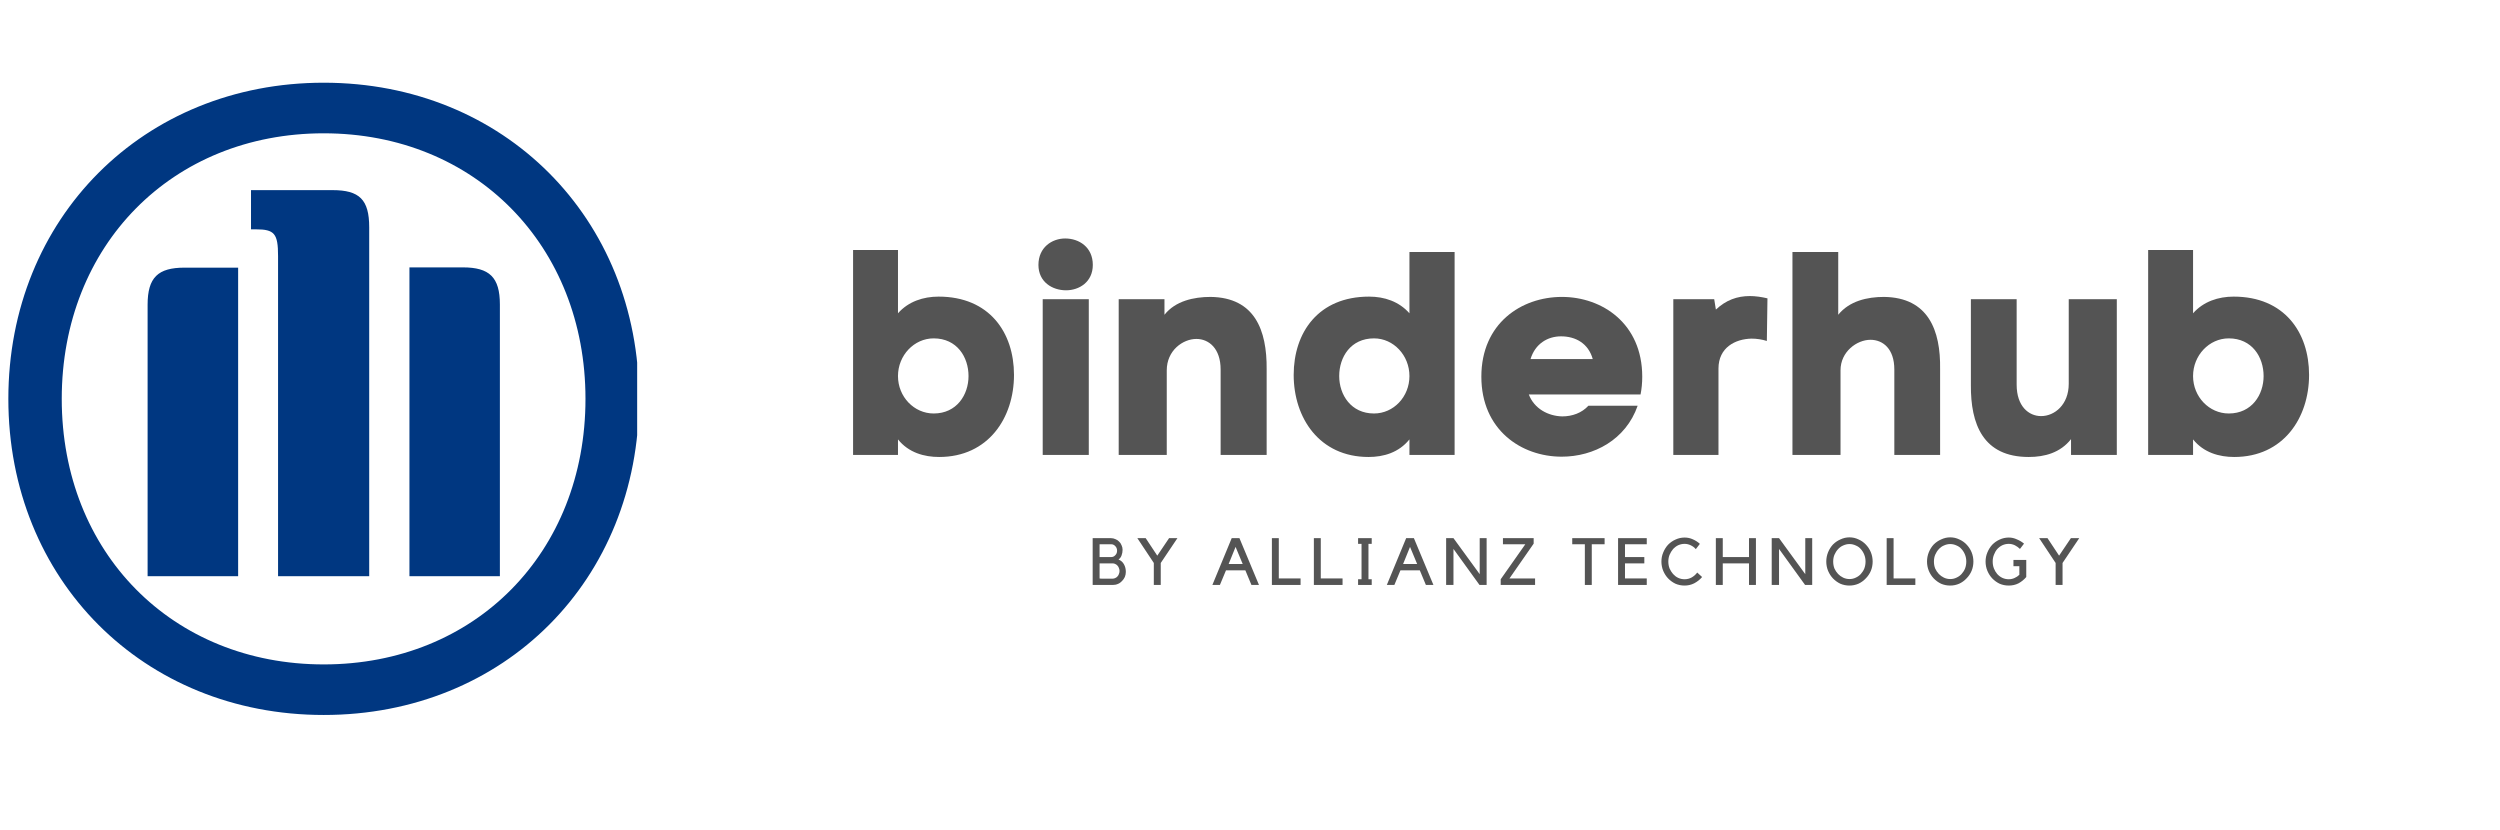 <svg xmlns="http://www.w3.org/2000/svg" xmlns:xlink="http://www.w3.org/1999/xlink" width="256" zoomAndPan="magnify" viewBox="0 0 192 63.75" height="85" preserveAspectRatio="xMidYMid meet" version="1.0"><defs><g/><clipPath id="id1"><path d="M 0.375 6.352 L 48.934 6.352 L 48.934 54.91 L 0.375 54.91 Z M 0.375 6.352 " clip-rule="nonzero"/></clipPath></defs><g clip-path="url(#id1)"><path fill="#003781" d="M 28.355 44.254 L 28.355 17.457 C 28.355 15.324 27.602 14.602 25.535 14.602 L 19.277 14.602 L 19.277 17.613 L 19.652 17.613 C 21.078 17.613 21.355 17.938 21.355 19.66 L 21.355 44.254 Z M 31.445 44.254 L 38.391 44.254 L 38.391 23.383 C 38.391 21.289 37.586 20.535 35.547 20.535 L 31.445 20.535 Z M 18.289 44.254 L 18.289 20.555 L 14.172 20.555 C 12.133 20.555 11.336 21.309 11.336 23.402 L 11.336 44.254 Z M 44.965 30.633 C 44.965 42.441 36.496 51.027 24.863 51.027 C 13.234 51.027 4.742 42.441 4.742 30.633 C 4.742 18.824 13.227 10.238 24.863 10.238 C 36.5 10.238 44.965 18.875 44.965 30.633 M 49.078 30.633 C 49.078 16.746 38.719 6.352 24.863 6.352 C 11.012 6.352 0.641 16.746 0.641 30.633 C 0.641 44.516 11 54.91 24.863 54.91 C 38.727 54.91 49.078 44.551 49.078 30.633 " fill-opacity="1" fill-rule="nonzero"/></g><g fill="#545454" fill-opacity="1"><g transform="translate(64.875, 34.94)"><g><path d="M 7.207 -12.16 C 6.035 -12.16 4.887 -11.785 4.09 -10.879 L 4.09 -15.742 L 0.641 -15.742 L 0.641 0 L 4.09 0 L 4.09 -1.195 C 4.906 -0.176 6.102 0.156 7.25 0.156 C 11.031 0.156 13 -2.852 13 -6.145 C 13 -9.418 11.098 -12.16 7.207 -12.16 Z M 6.832 -3.184 C 5.328 -3.184 4.09 -4.465 4.09 -6.059 C 4.09 -7.648 5.328 -8.953 6.832 -8.953 C 8.621 -8.953 9.508 -7.516 9.508 -6.059 C 9.508 -4.621 8.602 -3.184 6.832 -3.184 Z M 6.832 -3.184 "/></g></g></g><g fill="#545454" fill-opacity="1"><g transform="translate(79.264, 34.94)"><g><path d="M 0.488 -14.594 C 0.488 -13.289 1.547 -12.645 2.609 -12.645 C 3.625 -12.645 4.664 -13.289 4.664 -14.594 C 4.664 -15.961 3.605 -16.625 2.543 -16.625 C 1.527 -16.625 0.488 -15.941 0.488 -14.594 Z M 0.816 -11.961 L 4.355 -11.961 L 4.355 0 L 0.816 0 Z M 0.816 -11.961 "/></g></g></g><g fill="#545454" fill-opacity="1"><g transform="translate(85.408, 34.94)"><g><path d="M 4.023 -10.766 L 4.023 -11.961 L 0.508 -11.961 L 0.508 0 L 4.199 0 L 4.199 -6.5 C 4.199 -8.027 5.438 -8.91 6.477 -8.91 C 7.43 -8.91 8.336 -8.18 8.336 -6.566 L 8.336 0 L 11.871 0 L 11.871 -6.59 C 11.895 -9.574 10.965 -12.094 7.562 -12.137 C 6.277 -12.137 4.863 -11.828 4.023 -10.766 Z M 4.023 -10.766 "/></g></g></g><g fill="#545454" fill-opacity="1"><g transform="translate(99.046, 34.94)"><g><path d="M 6.102 -12.16 C 2.211 -12.16 0.309 -9.418 0.309 -6.145 C 0.309 -2.852 2.277 0.156 6.059 0.156 C 7.207 0.156 8.379 -0.176 9.199 -1.195 L 9.199 0 L 12.668 0 L 12.668 -15.586 L 9.199 -15.586 L 9.199 -10.879 C 8.402 -11.785 7.273 -12.16 6.102 -12.16 Z M 6.477 -3.184 C 4.711 -3.184 3.805 -4.621 3.805 -6.059 C 3.805 -7.516 4.688 -8.953 6.477 -8.953 C 7.98 -8.953 9.199 -7.648 9.199 -6.059 C 9.199 -4.465 7.98 -3.184 6.477 -3.184 Z M 6.477 -3.184 "/></g></g></g><g fill="#545454" fill-opacity="1"><g transform="translate(113.479, 34.94)"><g><path d="M 12.645 -6.012 C 12.645 -10.105 9.551 -12.137 6.477 -12.137 C 3.359 -12.137 0.289 -10.105 0.289 -6.012 C 0.289 -1.922 3.359 0.133 6.457 0.133 C 8.934 0.133 11.387 -1.172 12.293 -3.781 L 8.512 -3.781 C 8.004 -3.227 7.273 -2.961 6.5 -2.961 C 5.438 -2.984 4.355 -3.539 3.934 -4.645 L 12.516 -4.645 C 12.602 -5.086 12.645 -5.527 12.645 -6.012 Z M 8.844 -7.363 L 4.066 -7.363 C 4.422 -8.535 5.371 -9.109 6.41 -9.109 C 7.539 -9.109 8.512 -8.555 8.844 -7.363 Z M 8.844 -7.363 "/></g></g></g><g fill="#545454" fill-opacity="1"><g transform="translate(127.846, 34.94)"><g><path d="M 3.934 -11.164 L 3.805 -11.961 L 0.664 -11.961 L 0.664 0 L 4.133 0 L 4.133 -6.633 C 4.133 -8.246 5.418 -8.91 6.676 -8.934 C 7.074 -8.934 7.496 -8.867 7.848 -8.754 L 7.895 -12.027 C 7.43 -12.137 6.965 -12.203 6.543 -12.203 C 5.57 -12.203 4.711 -11.895 3.934 -11.164 Z M 3.934 -11.164 "/></g></g></g><g fill="#545454" fill-opacity="1"><g transform="translate(137.129, 34.94)"><g><path d="M 4.047 -10.766 L 4.047 -15.586 L 0.531 -15.586 L 0.531 0 L 4.223 0 L 4.223 -6.5 C 4.223 -7.938 5.484 -8.844 6.523 -8.844 C 7.473 -8.844 8.355 -8.16 8.355 -6.566 L 8.355 0 L 11.871 0 L 11.871 -6.59 C 11.918 -9.574 10.965 -12.094 7.562 -12.137 C 6.277 -12.137 4.906 -11.828 4.047 -10.766 Z M 4.047 -10.766 "/></g></g></g><g fill="#545454" fill-opacity="1"><g transform="translate(150.766, 34.94)"><g><path d="M 8.289 -1.215 L 8.289 0 L 11.805 0 L 11.805 -11.961 L 8.113 -11.961 L 8.113 -5.461 C 8.113 -3.867 7.031 -2.984 5.992 -2.984 C 5.039 -2.984 4.113 -3.738 4.113 -5.395 L 4.113 -11.961 L 0.598 -11.961 L 0.598 -5.371 C 0.574 -2.367 1.527 0.156 5.039 0.156 C 6.277 0.156 7.473 -0.176 8.289 -1.215 Z M 8.289 -1.215 "/></g></g></g><g fill="#545454" fill-opacity="1"><g transform="translate(164.337, 34.94)"><g><path d="M 7.207 -12.16 C 6.035 -12.16 4.887 -11.785 4.09 -10.879 L 4.09 -15.742 L 0.641 -15.742 L 0.641 0 L 4.09 0 L 4.09 -1.195 C 4.906 -0.176 6.102 0.156 7.25 0.156 C 11.031 0.156 13 -2.852 13 -6.145 C 13 -9.418 11.098 -12.16 7.207 -12.16 Z M 6.832 -3.184 C 5.328 -3.184 4.09 -4.465 4.09 -6.059 C 4.09 -7.648 5.328 -8.953 6.832 -8.953 C 8.621 -8.953 9.508 -7.516 9.508 -6.059 C 9.508 -4.621 8.602 -3.184 6.832 -3.184 Z M 6.832 -3.184 "/></g></g></g><g fill="#545454" fill-opacity="1"><g transform="translate(83.636, 44.924)"><g><path d="M 2.828 -1 C 2.828 -0.863 2.801 -0.734 2.75 -0.609 C 2.695 -0.492 2.625 -0.391 2.531 -0.297 C 2.445 -0.203 2.344 -0.129 2.219 -0.078 C 2.094 -0.023 1.961 0 1.828 0 L 0.281 0 L 0.281 -3.594 L 1.688 -3.594 C 1.812 -3.594 1.926 -3.566 2.031 -3.516 C 2.145 -3.473 2.238 -3.41 2.312 -3.328 C 2.395 -3.254 2.457 -3.16 2.5 -3.047 C 2.551 -2.941 2.578 -2.828 2.578 -2.703 C 2.578 -2.547 2.551 -2.398 2.5 -2.266 C 2.457 -2.141 2.379 -2.035 2.266 -1.953 C 2.453 -1.879 2.594 -1.754 2.688 -1.578 C 2.781 -1.41 2.828 -1.219 2.828 -1 Z M 0.812 -2.141 C 0.945 -2.141 1.07 -2.141 1.188 -2.141 L 1.703 -2.141 C 1.828 -2.141 1.93 -2.188 2.016 -2.281 C 2.109 -2.375 2.156 -2.488 2.156 -2.625 C 2.156 -2.77 2.109 -2.891 2.016 -2.984 C 1.93 -3.078 1.828 -3.125 1.703 -3.125 L 0.812 -3.125 Z M 0.812 -0.5 C 0.832 -0.488 0.883 -0.484 0.969 -0.484 L 1.828 -0.484 C 1.891 -0.484 1.953 -0.5 2.016 -0.531 C 2.086 -0.562 2.145 -0.602 2.188 -0.656 C 2.238 -0.707 2.273 -0.77 2.297 -0.844 C 2.328 -0.914 2.344 -0.992 2.344 -1.078 C 2.344 -1.148 2.328 -1.223 2.297 -1.297 C 2.273 -1.367 2.238 -1.43 2.188 -1.484 C 2.145 -1.535 2.086 -1.578 2.016 -1.609 C 1.953 -1.641 1.891 -1.656 1.828 -1.656 L 0.812 -1.656 Z M 0.812 -0.5 "/></g></g></g><g fill="#545454" fill-opacity="1"><g transform="translate(87.301, 44.924)"><g><path d="M 1.312 -1.688 L 0.047 -3.594 L 0.688 -3.594 L 1.578 -2.25 L 2.484 -3.594 L 3.125 -3.594 L 1.844 -1.688 L 1.844 0 L 1.312 0 Z M 1.312 -1.688 "/></g></g></g><g fill="#545454" fill-opacity="1"><g transform="translate(91.104, 44.924)"><g/></g></g><g fill="#545454" fill-opacity="1"><g transform="translate(93.048, 44.924)"><g><path d="M 0.641 0 L 0.062 0 L 1.547 -3.594 L 2.141 -3.594 L 3.641 0 L 3.062 0 L 2.594 -1.125 L 1.109 -1.125 Z M 1.312 -1.609 L 2.391 -1.609 L 1.844 -2.922 Z M 1.312 -1.609 "/></g></g></g><g fill="#545454" fill-opacity="1"><g transform="translate(97.384, 44.924)"><g><path d="M 0.297 0 L 0.297 -3.594 L 0.828 -3.594 L 0.828 -0.5 L 2.5 -0.5 L 2.5 0 Z M 0.297 0 "/></g></g></g><g fill="#545454" fill-opacity="1"><g transform="translate(100.608, 44.924)"><g><path d="M 0.297 0 L 0.297 -3.594 L 0.828 -3.594 L 0.828 -0.5 L 2.5 -0.5 L 2.5 0 Z M 0.297 0 "/></g></g></g><g fill="#545454" fill-opacity="1"><g transform="translate(103.832, 44.924)"><g><path d="M 1.266 -3.156 L 1.266 -0.438 L 1.516 -0.438 L 1.516 0 L 0.469 0 L 0.469 -0.438 L 0.734 -0.438 L 0.734 -3.156 L 0.469 -3.156 L 0.469 -3.594 L 1.516 -3.594 L 1.516 -3.156 Z M 1.266 -3.156 "/></g></g></g><g fill="#545454" fill-opacity="1"><g transform="translate(106.446, 44.924)"><g><path d="M 0.641 0 L 0.062 0 L 1.547 -3.594 L 2.141 -3.594 L 3.641 0 L 3.062 0 L 2.594 -1.125 L 1.109 -1.125 Z M 1.312 -1.609 L 2.391 -1.609 L 1.844 -2.922 Z M 1.312 -1.609 "/></g></g></g><g fill="#545454" fill-opacity="1"><g transform="translate(110.782, 44.924)"><g><path d="M 3.391 -3.594 L 3.391 0 L 2.844 0 L 0.844 -2.766 L 0.844 0 L 0.281 0 L 0.281 -3.594 L 0.844 -3.594 L 2.859 -0.828 L 2.859 -3.594 Z M 3.391 -3.594 "/></g></g></g><g fill="#545454" fill-opacity="1"><g transform="translate(115.082, 44.924)"><g><path d="M 0.172 0 L 0.172 -0.438 L 2.062 -3.125 L 0.344 -3.125 L 0.344 -3.594 L 2.703 -3.594 L 2.703 -3.172 L 0.844 -0.5 L 2.812 -0.5 L 2.812 0 Z M 0.172 0 "/></g></g></g><g fill="#545454" fill-opacity="1"><g transform="translate(118.773, 44.924)"><g/></g></g><g fill="#545454" fill-opacity="1"><g transform="translate(120.717, 44.924)"><g><path d="M 1 -3.125 L 0.031 -3.125 L 0.031 -3.594 L 2.516 -3.594 L 2.516 -3.125 L 1.531 -3.125 L 1.531 0 L 1 0 Z M 1 -3.125 "/></g></g></g><g fill="#545454" fill-opacity="1"><g transform="translate(123.987, 44.924)"><g><path d="M 2.484 -3.594 L 2.484 -3.125 L 0.812 -3.125 L 0.812 -2.141 L 2.297 -2.141 L 2.297 -1.656 L 0.812 -1.656 L 0.812 -0.5 L 2.484 -0.5 L 2.484 0 L 0.281 0 L 0.281 -3.594 Z M 2.484 -3.594 "/></g></g></g><g fill="#545454" fill-opacity="1"><g transform="translate(127.394, 44.924)"><g><path d="M 1.984 -0.438 C 2.18 -0.438 2.363 -0.484 2.531 -0.578 C 2.695 -0.672 2.836 -0.797 2.953 -0.953 L 3.328 -0.609 C 3.16 -0.41 2.957 -0.25 2.719 -0.125 C 2.488 -0.008 2.242 0.047 1.984 0.047 C 1.734 0.047 1.5 0 1.281 -0.094 C 1.07 -0.195 0.883 -0.332 0.719 -0.5 C 0.562 -0.664 0.438 -0.859 0.344 -1.078 C 0.25 -1.305 0.203 -1.547 0.203 -1.797 C 0.203 -2.047 0.25 -2.281 0.344 -2.5 C 0.438 -2.727 0.562 -2.926 0.719 -3.094 C 0.883 -3.258 1.07 -3.391 1.281 -3.484 C 1.5 -3.586 1.734 -3.641 1.984 -3.641 C 2.211 -3.641 2.426 -3.594 2.625 -3.5 C 2.82 -3.414 3 -3.301 3.156 -3.156 L 2.844 -2.75 C 2.738 -2.875 2.609 -2.973 2.453 -3.047 C 2.305 -3.117 2.148 -3.156 1.984 -3.156 C 1.805 -3.156 1.641 -3.117 1.484 -3.047 C 1.336 -2.973 1.207 -2.875 1.094 -2.75 C 0.988 -2.625 0.898 -2.477 0.828 -2.312 C 0.766 -2.156 0.734 -1.984 0.734 -1.797 C 0.734 -1.609 0.766 -1.43 0.828 -1.266 C 0.898 -1.109 0.988 -0.969 1.094 -0.844 C 1.207 -0.719 1.336 -0.617 1.484 -0.547 C 1.641 -0.473 1.805 -0.438 1.984 -0.438 Z M 1.984 -0.438 "/></g></g></g><g fill="#545454" fill-opacity="1"><g transform="translate(131.496, 44.924)"><g><path d="M 2.828 -3.594 L 3.359 -3.594 L 3.359 0 L 2.828 0 L 2.828 -1.656 L 0.812 -1.656 L 0.812 0 L 0.281 0 L 0.281 -3.594 L 0.812 -3.594 L 0.812 -2.141 L 2.828 -2.141 Z M 2.828 -3.594 "/></g></g></g><g fill="#545454" fill-opacity="1"><g transform="translate(135.786, 44.924)"><g><path d="M 3.391 -3.594 L 3.391 0 L 2.844 0 L 0.844 -2.766 L 0.844 0 L 0.281 0 L 0.281 -3.594 L 0.844 -3.594 L 2.859 -0.828 L 2.859 -3.594 Z M 3.391 -3.594 "/></g></g></g><g fill="#545454" fill-opacity="1"><g transform="translate(140.086, 44.924)"><g><path d="M 1.953 -3.656 C 2.203 -3.656 2.43 -3.602 2.641 -3.5 C 2.859 -3.406 3.047 -3.273 3.203 -3.109 C 3.367 -2.941 3.5 -2.742 3.594 -2.516 C 3.688 -2.285 3.734 -2.047 3.734 -1.797 C 3.734 -1.547 3.688 -1.305 3.594 -1.078 C 3.5 -0.859 3.367 -0.664 3.203 -0.5 C 3.047 -0.332 2.859 -0.195 2.641 -0.094 C 2.422 0 2.191 0.047 1.953 0.047 C 1.703 0.047 1.469 0 1.25 -0.094 C 1.039 -0.195 0.852 -0.332 0.688 -0.5 C 0.531 -0.664 0.406 -0.859 0.312 -1.078 C 0.219 -1.305 0.172 -1.547 0.172 -1.797 C 0.172 -2.047 0.219 -2.285 0.312 -2.516 C 0.406 -2.742 0.531 -2.941 0.688 -3.109 C 0.852 -3.273 1.047 -3.406 1.266 -3.5 C 1.484 -3.602 1.711 -3.656 1.953 -3.656 Z M 1.953 -0.453 C 2.129 -0.453 2.289 -0.488 2.438 -0.562 C 2.594 -0.633 2.723 -0.727 2.828 -0.844 C 2.941 -0.969 3.031 -1.109 3.094 -1.266 C 3.156 -1.43 3.188 -1.609 3.188 -1.797 C 3.188 -1.984 3.156 -2.156 3.094 -2.312 C 3.031 -2.477 2.941 -2.625 2.828 -2.75 C 2.723 -2.875 2.594 -2.969 2.438 -3.031 C 2.289 -3.102 2.129 -3.141 1.953 -3.141 C 1.785 -3.141 1.625 -3.102 1.469 -3.031 C 1.32 -2.969 1.191 -2.875 1.078 -2.75 C 0.961 -2.625 0.867 -2.477 0.797 -2.312 C 0.734 -2.156 0.703 -1.984 0.703 -1.797 C 0.703 -1.609 0.734 -1.43 0.797 -1.266 C 0.867 -1.109 0.961 -0.969 1.078 -0.844 C 1.191 -0.727 1.32 -0.633 1.469 -0.562 C 1.625 -0.488 1.785 -0.453 1.953 -0.453 Z M 1.953 -0.453 "/></g></g></g><g fill="#545454" fill-opacity="1"><g transform="translate(144.599, 44.924)"><g><path d="M 0.297 0 L 0.297 -3.594 L 0.828 -3.594 L 0.828 -0.5 L 2.5 -0.5 L 2.5 0 Z M 0.297 0 "/></g></g></g><g fill="#545454" fill-opacity="1"><g transform="translate(147.823, 44.924)"><g><path d="M 1.953 -3.656 C 2.203 -3.656 2.43 -3.602 2.641 -3.5 C 2.859 -3.406 3.047 -3.273 3.203 -3.109 C 3.367 -2.941 3.5 -2.742 3.594 -2.516 C 3.688 -2.285 3.734 -2.047 3.734 -1.797 C 3.734 -1.547 3.688 -1.305 3.594 -1.078 C 3.5 -0.859 3.367 -0.664 3.203 -0.5 C 3.047 -0.332 2.859 -0.195 2.641 -0.094 C 2.422 0 2.191 0.047 1.953 0.047 C 1.703 0.047 1.469 0 1.25 -0.094 C 1.039 -0.195 0.852 -0.332 0.688 -0.5 C 0.531 -0.664 0.406 -0.859 0.312 -1.078 C 0.219 -1.305 0.172 -1.547 0.172 -1.797 C 0.172 -2.047 0.219 -2.285 0.312 -2.516 C 0.406 -2.742 0.531 -2.941 0.688 -3.109 C 0.852 -3.273 1.047 -3.406 1.266 -3.5 C 1.484 -3.602 1.711 -3.656 1.953 -3.656 Z M 1.953 -0.453 C 2.129 -0.453 2.289 -0.488 2.438 -0.562 C 2.594 -0.633 2.723 -0.727 2.828 -0.844 C 2.941 -0.969 3.031 -1.109 3.094 -1.266 C 3.156 -1.43 3.188 -1.609 3.188 -1.797 C 3.188 -1.984 3.156 -2.156 3.094 -2.312 C 3.031 -2.477 2.941 -2.625 2.828 -2.75 C 2.723 -2.875 2.594 -2.969 2.438 -3.031 C 2.289 -3.102 2.129 -3.141 1.953 -3.141 C 1.785 -3.141 1.625 -3.102 1.469 -3.031 C 1.32 -2.969 1.191 -2.875 1.078 -2.75 C 0.961 -2.625 0.867 -2.477 0.797 -2.312 C 0.734 -2.156 0.703 -1.984 0.703 -1.797 C 0.703 -1.609 0.734 -1.43 0.797 -1.266 C 0.867 -1.109 0.961 -0.969 1.078 -0.844 C 1.191 -0.727 1.32 -0.633 1.469 -0.562 C 1.625 -0.488 1.785 -0.453 1.953 -0.453 Z M 1.953 -0.453 "/></g></g></g><g fill="#545454" fill-opacity="1"><g transform="translate(152.336, 44.924)"><g><path d="M 2.297 -1.922 L 3.281 -1.922 L 3.281 -0.609 C 3.113 -0.41 2.914 -0.25 2.688 -0.125 C 2.457 -0.008 2.207 0.047 1.938 0.047 C 1.688 0.047 1.453 0 1.234 -0.094 C 1.023 -0.195 0.836 -0.332 0.672 -0.5 C 0.516 -0.664 0.391 -0.859 0.297 -1.078 C 0.203 -1.305 0.156 -1.547 0.156 -1.797 C 0.156 -2.047 0.203 -2.281 0.297 -2.5 C 0.391 -2.727 0.516 -2.926 0.672 -3.094 C 0.836 -3.258 1.023 -3.391 1.234 -3.484 C 1.453 -3.586 1.688 -3.641 1.938 -3.641 C 2.156 -3.641 2.363 -3.594 2.562 -3.5 C 2.77 -3.414 2.953 -3.305 3.109 -3.172 L 2.797 -2.766 C 2.68 -2.879 2.551 -2.973 2.406 -3.047 C 2.258 -3.117 2.102 -3.156 1.938 -3.156 C 1.758 -3.156 1.594 -3.117 1.438 -3.047 C 1.289 -2.973 1.16 -2.875 1.047 -2.75 C 0.941 -2.625 0.859 -2.477 0.797 -2.312 C 0.734 -2.156 0.703 -1.984 0.703 -1.797 C 0.703 -1.609 0.734 -1.43 0.797 -1.266 C 0.859 -1.109 0.941 -0.969 1.047 -0.844 C 1.16 -0.719 1.289 -0.617 1.438 -0.547 C 1.594 -0.473 1.758 -0.438 1.938 -0.438 C 2.094 -0.438 2.238 -0.469 2.375 -0.531 C 2.52 -0.594 2.645 -0.676 2.75 -0.781 L 2.75 -1.438 L 2.297 -1.438 Z M 2.297 -1.922 "/></g></g></g><g fill="#545454" fill-opacity="1"><g transform="translate(156.56, 44.924)"><g><path d="M 1.312 -1.688 L 0.047 -3.594 L 0.688 -3.594 L 1.578 -2.25 L 2.484 -3.594 L 3.125 -3.594 L 1.844 -1.688 L 1.844 0 L 1.312 0 Z M 1.312 -1.688 "/></g></g></g></svg>